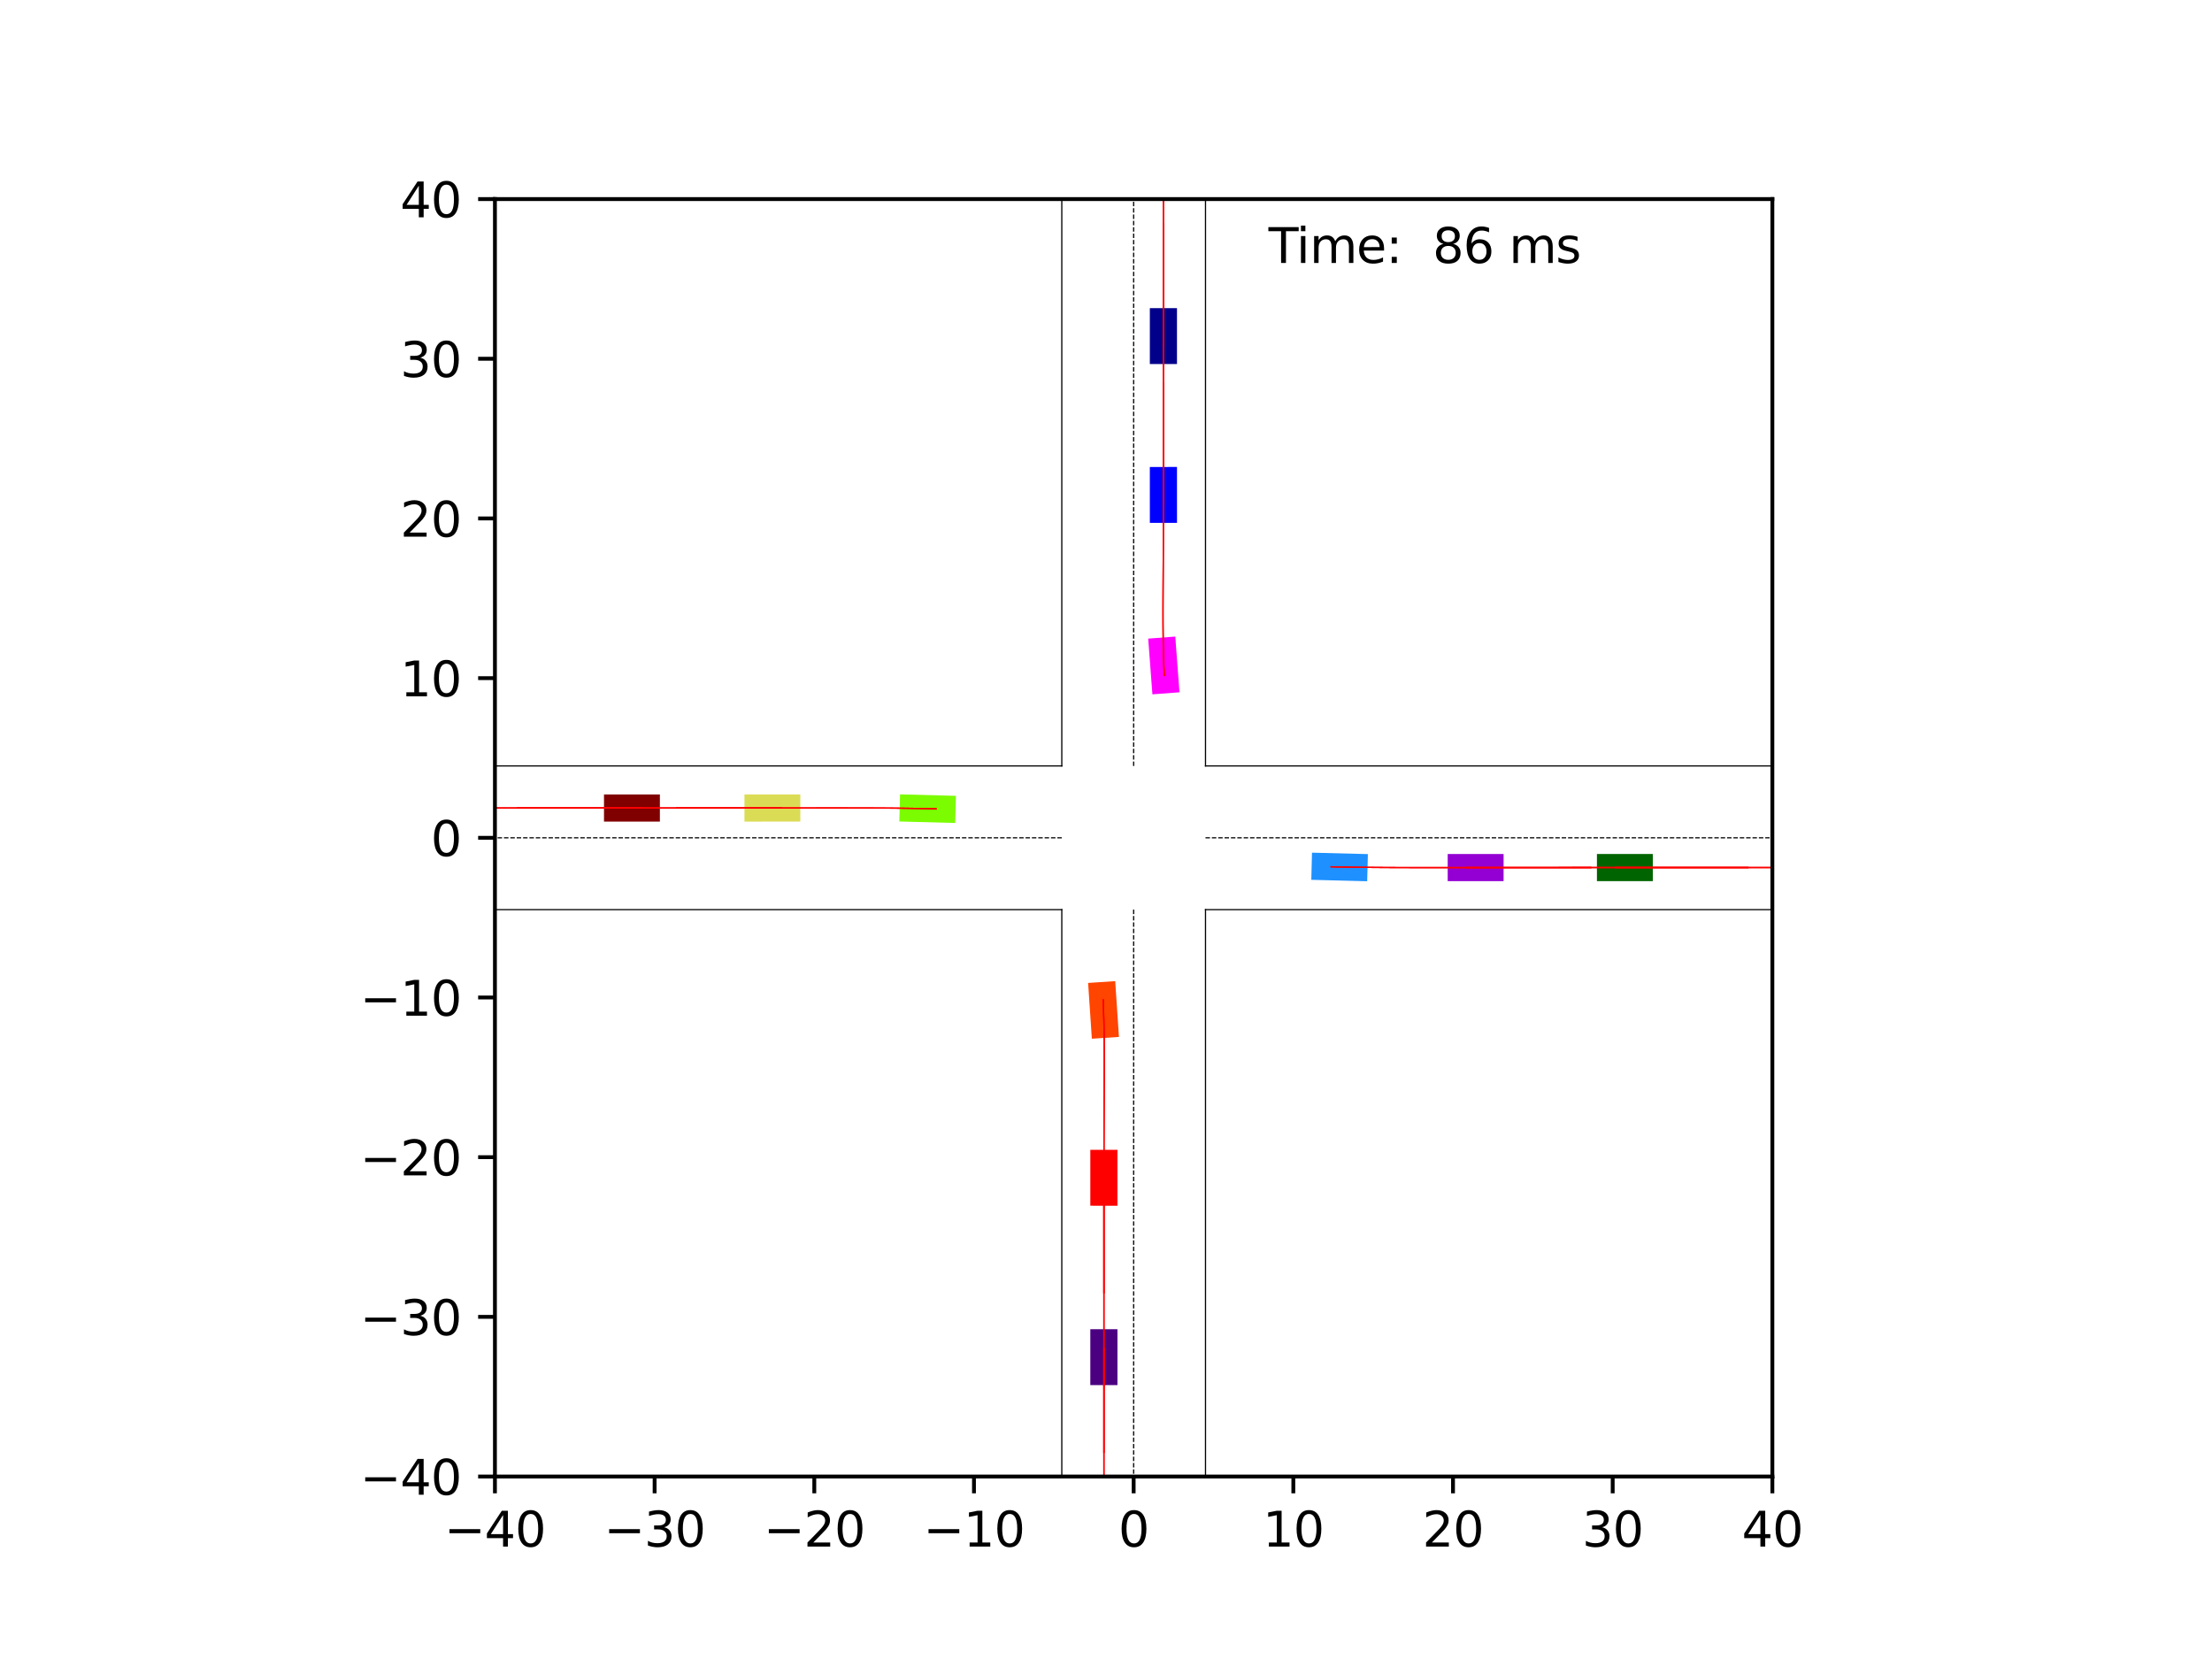 <?xml version="1.0" encoding="utf-8" standalone="no"?>
<!DOCTYPE svg PUBLIC "-//W3C//DTD SVG 1.1//EN"
  "http://www.w3.org/Graphics/SVG/1.1/DTD/svg11.dtd">
<svg xmlns:xlink="http://www.w3.org/1999/xlink" width="460.8pt" height="345.6pt" viewBox="0 0 460.8 345.6" xmlns="http://www.w3.org/2000/svg" version="1.1">
 <defs>
  <style type="text/css">*{stroke-linejoin: round; stroke-linecap: butt}</style>
 </defs>
 <g id="figure_1">
  <g id="patch_1">
   <path d="M 0 345.6 
L 460.8 345.6 
L 460.8 0 
L 0 0 
z
" style="fill: #ffffff"/>
  </g>
  <g id="axes_1">
   <g id="patch_2">
    <path d="M 103.104 307.584 
L 369.216 307.584 
L 369.216 41.472 
L 103.104 41.472 
z
" style="fill: #ffffff"/>
   </g>
   <g id="patch_3">
    <path d="M 245.188 75.834 
L 245.188 64.191 
L 239.533 64.191 
L 239.533 75.834 
z
" clip-path="url(#pc11a274e31)" style="fill: #00008b"/>
   </g>
   <g id="patch_4">
    <path d="M 137.465 165.5 
L 125.823 165.5 
L 125.823 171.155 
L 137.465 171.155 
z
" clip-path="url(#pc11a274e31)" style="fill: #800000"/>
   </g>
   <g id="patch_5">
    <path d="M 332.668 183.556 
L 344.311 183.556 
L 344.311 177.901 
L 332.668 177.901 
z
" clip-path="url(#pc11a274e31)" style="fill: #006400"/>
   </g>
   <g id="patch_6">
    <path d="M 227.132 276.899 
L 227.132 288.542 
L 232.787 288.542 
L 232.787 276.899 
z
" clip-path="url(#pc11a274e31)" style="fill: #4b0082"/>
   </g>
   <g id="patch_7">
    <path d="M 245.191 108.92 
L 245.187 97.277 
L 239.532 97.28 
L 239.536 108.922 
z
" clip-path="url(#pc11a274e31)" style="fill: #0000ff"/>
   </g>
   <g id="patch_8">
    <path d="M 227.133 239.531 
L 227.132 251.173 
L 232.787 251.174 
L 232.788 239.531 
z
" clip-path="url(#pc11a274e31)" style="fill: #ff0000"/>
   </g>
   <g id="patch_9">
    <path d="M 166.724 165.497 
L 155.082 165.499 
L 155.083 171.154 
L 166.725 171.152 
z
" clip-path="url(#pc11a274e31)" style="fill: #dbdc56"/>
   </g>
   <g id="patch_10">
    <path d="M 301.584 183.555 
L 313.226 183.558 
L 313.228 177.903 
L 301.585 177.9 
z
" clip-path="url(#pc11a274e31)" style="fill: #9400d3"/>
   </g>
   <g id="patch_11">
    <path d="M 273.169 183.281 
L 284.808 183.579 
L 284.952 177.925 
L 273.314 177.628 
z
" clip-path="url(#pc11a274e31)" style="fill: #1e90ff"/>
   </g>
   <g id="patch_12">
    <path d="M 226.675 204.765 
L 227.453 216.382 
L 233.095 216.004 
L 232.318 204.388 
z
" clip-path="url(#pc11a274e31)" style="fill: #ff4500"/>
   </g>
   <g id="patch_13">
    <path d="M 199.135 165.79 
L 187.497 165.477 
L 187.345 171.13 
L 198.984 171.442 
z
" clip-path="url(#pc11a274e31)" style="fill: #7cfc00"/>
   </g>
   <g id="patch_14">
    <path d="M 245.708 144.216 
L 244.829 132.607 
L 239.19 133.034 
L 240.069 144.643 
z
" clip-path="url(#pc11a274e31)" style="fill: #ff00ff"/>
   </g>
   <g id="matplotlib.axis_1">
    <g id="xtick_1">
     <g id="line2d_1">
      <defs>
       <path id="m25bd274044" d="M 0 0 
L 0 3.5 
" style="stroke: #000000; stroke-width: 0.8"/>
      </defs>
      <g>
       <use xlink:href="#m25bd274044" x="103.104" y="307.584" style="stroke: #000000; stroke-width: 0.8"/>
      </g>
     </g>
     <g id="text_1">
      <!-- −40 -->
      <g transform="translate(92.552 322.182) scale(0.1 -0.1)">
       <defs>
        <path id="DejaVuSans-2212" d="M 678 2272 
L 4684 2272 
L 4684 1741 
L 678 1741 
L 678 2272 
z
" transform="scale(0.016)"/>
        <path id="DejaVuSans-34" d="M 2419 4116 
L 825 1625 
L 2419 1625 
L 2419 4116 
z
M 2253 4666 
L 3047 4666 
L 3047 1625 
L 3713 1625 
L 3713 1100 
L 3047 1100 
L 3047 0 
L 2419 0 
L 2419 1100 
L 313 1100 
L 313 1709 
L 2253 4666 
z
" transform="scale(0.016)"/>
        <path id="DejaVuSans-30" d="M 2034 4250 
Q 1547 4250 1301 3770 
Q 1056 3291 1056 2328 
Q 1056 1369 1301 889 
Q 1547 409 2034 409 
Q 2525 409 2770 889 
Q 3016 1369 3016 2328 
Q 3016 3291 2770 3770 
Q 2525 4250 2034 4250 
z
M 2034 4750 
Q 2819 4750 3233 4129 
Q 3647 3509 3647 2328 
Q 3647 1150 3233 529 
Q 2819 -91 2034 -91 
Q 1250 -91 836 529 
Q 422 1150 422 2328 
Q 422 3509 836 4129 
Q 1250 4750 2034 4750 
z
" transform="scale(0.016)"/>
       </defs>
       <use xlink:href="#DejaVuSans-2212"/>
       <use xlink:href="#DejaVuSans-34" x="83.789"/>
       <use xlink:href="#DejaVuSans-30" x="147.412"/>
      </g>
     </g>
    </g>
    <g id="xtick_2">
     <g id="line2d_2">
      <g>
       <use xlink:href="#m25bd274044" x="136.368" y="307.584" style="stroke: #000000; stroke-width: 0.8"/>
      </g>
     </g>
     <g id="text_2">
      <!-- −30 -->
      <g transform="translate(125.816 322.182) scale(0.1 -0.1)">
       <defs>
        <path id="DejaVuSans-33" d="M 2597 2516 
Q 3050 2419 3304 2112 
Q 3559 1806 3559 1356 
Q 3559 666 3084 287 
Q 2609 -91 1734 -91 
Q 1441 -91 1130 -33 
Q 819 25 488 141 
L 488 750 
Q 750 597 1062 519 
Q 1375 441 1716 441 
Q 2309 441 2620 675 
Q 2931 909 2931 1356 
Q 2931 1769 2642 2001 
Q 2353 2234 1838 2234 
L 1294 2234 
L 1294 2753 
L 1863 2753 
Q 2328 2753 2575 2939 
Q 2822 3125 2822 3475 
Q 2822 3834 2567 4026 
Q 2313 4219 1838 4219 
Q 1578 4219 1281 4162 
Q 984 4106 628 3988 
L 628 4550 
Q 988 4650 1302 4700 
Q 1616 4750 1894 4750 
Q 2613 4750 3031 4423 
Q 3450 4097 3450 3541 
Q 3450 3153 3228 2886 
Q 3006 2619 2597 2516 
z
" transform="scale(0.016)"/>
       </defs>
       <use xlink:href="#DejaVuSans-2212"/>
       <use xlink:href="#DejaVuSans-33" x="83.789"/>
       <use xlink:href="#DejaVuSans-30" x="147.412"/>
      </g>
     </g>
    </g>
    <g id="xtick_3">
     <g id="line2d_3">
      <g>
       <use xlink:href="#m25bd274044" x="169.632" y="307.584" style="stroke: #000000; stroke-width: 0.8"/>
      </g>
     </g>
     <g id="text_3">
      <!-- −20 -->
      <g transform="translate(159.08 322.182) scale(0.1 -0.1)">
       <defs>
        <path id="DejaVuSans-32" d="M 1228 531 
L 3431 531 
L 3431 0 
L 469 0 
L 469 531 
Q 828 903 1448 1529 
Q 2069 2156 2228 2338 
Q 2531 2678 2651 2914 
Q 2772 3150 2772 3378 
Q 2772 3750 2511 3984 
Q 2250 4219 1831 4219 
Q 1534 4219 1204 4116 
Q 875 4013 500 3803 
L 500 4441 
Q 881 4594 1212 4672 
Q 1544 4750 1819 4750 
Q 2544 4750 2975 4387 
Q 3406 4025 3406 3419 
Q 3406 3131 3298 2873 
Q 3191 2616 2906 2266 
Q 2828 2175 2409 1742 
Q 1991 1309 1228 531 
z
" transform="scale(0.016)"/>
       </defs>
       <use xlink:href="#DejaVuSans-2212"/>
       <use xlink:href="#DejaVuSans-32" x="83.789"/>
       <use xlink:href="#DejaVuSans-30" x="147.412"/>
      </g>
     </g>
    </g>
    <g id="xtick_4">
     <g id="line2d_4">
      <g>
       <use xlink:href="#m25bd274044" x="202.896" y="307.584" style="stroke: #000000; stroke-width: 0.8"/>
      </g>
     </g>
     <g id="text_4">
      <!-- −10 -->
      <g transform="translate(192.344 322.182) scale(0.1 -0.1)">
       <defs>
        <path id="DejaVuSans-31" d="M 794 531 
L 1825 531 
L 1825 4091 
L 703 3866 
L 703 4441 
L 1819 4666 
L 2450 4666 
L 2450 531 
L 3481 531 
L 3481 0 
L 794 0 
L 794 531 
z
" transform="scale(0.016)"/>
       </defs>
       <use xlink:href="#DejaVuSans-2212"/>
       <use xlink:href="#DejaVuSans-31" x="83.789"/>
       <use xlink:href="#DejaVuSans-30" x="147.412"/>
      </g>
     </g>
    </g>
    <g id="xtick_5">
     <g id="line2d_5">
      <g>
       <use xlink:href="#m25bd274044" x="236.16" y="307.584" style="stroke: #000000; stroke-width: 0.8"/>
      </g>
     </g>
     <g id="text_5">
      <!-- 0 -->
      <g transform="translate(232.979 322.182) scale(0.1 -0.1)">
       <use xlink:href="#DejaVuSans-30"/>
      </g>
     </g>
    </g>
    <g id="xtick_6">
     <g id="line2d_6">
      <g>
       <use xlink:href="#m25bd274044" x="269.424" y="307.584" style="stroke: #000000; stroke-width: 0.8"/>
      </g>
     </g>
     <g id="text_6">
      <!-- 10 -->
      <g transform="translate(263.062 322.182) scale(0.1 -0.1)">
       <use xlink:href="#DejaVuSans-31"/>
       <use xlink:href="#DejaVuSans-30" x="63.623"/>
      </g>
     </g>
    </g>
    <g id="xtick_7">
     <g id="line2d_7">
      <g>
       <use xlink:href="#m25bd274044" x="302.688" y="307.584" style="stroke: #000000; stroke-width: 0.8"/>
      </g>
     </g>
     <g id="text_7">
      <!-- 20 -->
      <g transform="translate(296.325 322.182) scale(0.1 -0.1)">
       <use xlink:href="#DejaVuSans-32"/>
       <use xlink:href="#DejaVuSans-30" x="63.623"/>
      </g>
     </g>
    </g>
    <g id="xtick_8">
     <g id="line2d_8">
      <g>
       <use xlink:href="#m25bd274044" x="335.952" y="307.584" style="stroke: #000000; stroke-width: 0.8"/>
      </g>
     </g>
     <g id="text_8">
      <!-- 30 -->
      <g transform="translate(329.589 322.182) scale(0.1 -0.1)">
       <use xlink:href="#DejaVuSans-33"/>
       <use xlink:href="#DejaVuSans-30" x="63.623"/>
      </g>
     </g>
    </g>
    <g id="xtick_9">
     <g id="line2d_9">
      <g>
       <use xlink:href="#m25bd274044" x="369.216" y="307.584" style="stroke: #000000; stroke-width: 0.8"/>
      </g>
     </g>
     <g id="text_9">
      <!-- 40 -->
      <g transform="translate(362.853 322.182) scale(0.1 -0.1)">
       <use xlink:href="#DejaVuSans-34"/>
       <use xlink:href="#DejaVuSans-30" x="63.623"/>
      </g>
     </g>
    </g>
   </g>
   <g id="matplotlib.axis_2">
    <g id="ytick_1">
     <g id="line2d_10">
      <defs>
       <path id="m81ae619fb7" d="M 0 0 
L -3.5 0 
" style="stroke: #000000; stroke-width: 0.8"/>
      </defs>
      <g>
       <use xlink:href="#m81ae619fb7" x="103.104" y="307.584" style="stroke: #000000; stroke-width: 0.8"/>
      </g>
     </g>
     <g id="text_10">
      <!-- −40 -->
      <g transform="translate(74.999 311.383) scale(0.1 -0.1)">
       <use xlink:href="#DejaVuSans-2212"/>
       <use xlink:href="#DejaVuSans-34" x="83.789"/>
       <use xlink:href="#DejaVuSans-30" x="147.412"/>
      </g>
     </g>
    </g>
    <g id="ytick_2">
     <g id="line2d_11">
      <g>
       <use xlink:href="#m81ae619fb7" x="103.104" y="274.32" style="stroke: #000000; stroke-width: 0.8"/>
      </g>
     </g>
     <g id="text_11">
      <!-- −30 -->
      <g transform="translate(74.999 278.119) scale(0.1 -0.1)">
       <use xlink:href="#DejaVuSans-2212"/>
       <use xlink:href="#DejaVuSans-33" x="83.789"/>
       <use xlink:href="#DejaVuSans-30" x="147.412"/>
      </g>
     </g>
    </g>
    <g id="ytick_3">
     <g id="line2d_12">
      <g>
       <use xlink:href="#m81ae619fb7" x="103.104" y="241.056" style="stroke: #000000; stroke-width: 0.8"/>
      </g>
     </g>
     <g id="text_12">
      <!-- −20 -->
      <g transform="translate(74.999 244.855) scale(0.1 -0.1)">
       <use xlink:href="#DejaVuSans-2212"/>
       <use xlink:href="#DejaVuSans-32" x="83.789"/>
       <use xlink:href="#DejaVuSans-30" x="147.412"/>
      </g>
     </g>
    </g>
    <g id="ytick_4">
     <g id="line2d_13">
      <g>
       <use xlink:href="#m81ae619fb7" x="103.104" y="207.792" style="stroke: #000000; stroke-width: 0.8"/>
      </g>
     </g>
     <g id="text_13">
      <!-- −10 -->
      <g transform="translate(74.999 211.591) scale(0.1 -0.1)">
       <use xlink:href="#DejaVuSans-2212"/>
       <use xlink:href="#DejaVuSans-31" x="83.789"/>
       <use xlink:href="#DejaVuSans-30" x="147.412"/>
      </g>
     </g>
    </g>
    <g id="ytick_5">
     <g id="line2d_14">
      <g>
       <use xlink:href="#m81ae619fb7" x="103.104" y="174.528" style="stroke: #000000; stroke-width: 0.8"/>
      </g>
     </g>
     <g id="text_14">
      <!-- 0 -->
      <g transform="translate(89.742 178.327) scale(0.1 -0.1)">
       <use xlink:href="#DejaVuSans-30"/>
      </g>
     </g>
    </g>
    <g id="ytick_6">
     <g id="line2d_15">
      <g>
       <use xlink:href="#m81ae619fb7" x="103.104" y="141.264" style="stroke: #000000; stroke-width: 0.8"/>
      </g>
     </g>
     <g id="text_15">
      <!-- 10 -->
      <g transform="translate(83.379 145.063) scale(0.1 -0.1)">
       <use xlink:href="#DejaVuSans-31"/>
       <use xlink:href="#DejaVuSans-30" x="63.623"/>
      </g>
     </g>
    </g>
    <g id="ytick_7">
     <g id="line2d_16">
      <g>
       <use xlink:href="#m81ae619fb7" x="103.104" y="108" style="stroke: #000000; stroke-width: 0.8"/>
      </g>
     </g>
     <g id="text_16">
      <!-- 20 -->
      <g transform="translate(83.379 111.799) scale(0.1 -0.1)">
       <use xlink:href="#DejaVuSans-32"/>
       <use xlink:href="#DejaVuSans-30" x="63.623"/>
      </g>
     </g>
    </g>
    <g id="ytick_8">
     <g id="line2d_17">
      <g>
       <use xlink:href="#m81ae619fb7" x="103.104" y="74.736" style="stroke: #000000; stroke-width: 0.8"/>
      </g>
     </g>
     <g id="text_17">
      <!-- 30 -->
      <g transform="translate(83.379 78.535) scale(0.1 -0.1)">
       <use xlink:href="#DejaVuSans-33"/>
       <use xlink:href="#DejaVuSans-30" x="63.623"/>
      </g>
     </g>
    </g>
    <g id="ytick_9">
     <g id="line2d_18">
      <g>
       <use xlink:href="#m81ae619fb7" x="103.104" y="41.472" style="stroke: #000000; stroke-width: 0.8"/>
      </g>
     </g>
     <g id="text_18">
      <!-- 40 -->
      <g transform="translate(83.379 45.271) scale(0.1 -0.1)">
       <use xlink:href="#DejaVuSans-34"/>
       <use xlink:href="#DejaVuSans-30" x="63.623"/>
      </g>
     </g>
    </g>
   </g>
   <g id="line2d_19">
    <path d="M 251.129 346.6 
L 251.129 189.497 
" clip-path="url(#pc11a274e31)" style="fill: none; stroke: #000000; stroke-width: 0.25; stroke-linecap: square"/>
   </g>
   <g id="line2d_20">
    <path d="M 251.129 189.497 
L 417.449 189.497 
" clip-path="url(#pc11a274e31)" style="fill: none; stroke: #000000; stroke-width: 0.25; stroke-linecap: square"/>
   </g>
   <g id="line2d_21">
    <path d="M 417.449 159.559 
L 251.129 159.559 
" clip-path="url(#pc11a274e31)" style="fill: none; stroke: #000000; stroke-width: 0.25; stroke-linecap: square"/>
   </g>
   <g id="line2d_22">
    <path d="M 251.129 159.559 
L 251.129 -1 
" clip-path="url(#pc11a274e31)" style="fill: none; stroke: #000000; stroke-width: 0.25; stroke-linecap: square"/>
   </g>
   <g id="line2d_23">
    <path d="M 221.191 -1 
L 221.191 159.559 
" clip-path="url(#pc11a274e31)" style="fill: none; stroke: #000000; stroke-width: 0.25; stroke-linecap: square"/>
   </g>
   <g id="line2d_24">
    <path d="M 221.191 159.559 
L 54.871 159.559 
" clip-path="url(#pc11a274e31)" style="fill: none; stroke: #000000; stroke-width: 0.25; stroke-linecap: square"/>
   </g>
   <g id="line2d_25">
    <path d="M 54.871 189.497 
L 221.191 189.497 
" clip-path="url(#pc11a274e31)" style="fill: none; stroke: #000000; stroke-width: 0.25; stroke-linecap: square"/>
   </g>
   <g id="line2d_26">
    <path d="M 221.191 189.497 
L 221.191 346.6 
" clip-path="url(#pc11a274e31)" style="fill: none; stroke: #000000; stroke-width: 0.25; stroke-linecap: square"/>
   </g>
   <g id="line2d_27">
    <path d="M 251.129 174.528 
L 417.449 174.528 
" clip-path="url(#pc11a274e31)" style="fill: none; stroke-dasharray: 0.925,0.4; stroke-dashoffset: 0; stroke: #000000; stroke-width: 0.25"/>
   </g>
   <g id="line2d_28">
    <path d="M 236.16 159.559 
L 236.16 -1 
" clip-path="url(#pc11a274e31)" style="fill: none; stroke-dasharray: 0.925,0.4; stroke-dashoffset: 0; stroke: #000000; stroke-width: 0.25"/>
   </g>
   <g id="line2d_29">
    <path d="M 221.191 174.528 
L 54.871 174.528 
" clip-path="url(#pc11a274e31)" style="fill: none; stroke-dasharray: 0.925,0.4; stroke-dashoffset: 0; stroke: #000000; stroke-width: 0.25"/>
   </g>
   <g id="line2d_30">
    <path d="M 236.16 189.497 
L 236.16 346.6 
" clip-path="url(#pc11a274e31)" style="fill: none; stroke-dasharray: 0.925,0.4; stroke-dashoffset: 0; stroke: #000000; stroke-width: 0.25"/>
   </g>
   <g id="line2d_31">
    <path d="M 242.36 71.965 
L 242.36 70.012 
L 242.36 68.06 
L 242.36 66.106 
L 242.36 64.153 
L 242.36 62.199 
L 242.36 60.245 
L 242.36 58.29 
L 242.36 56.336 
L 242.36 54.38 
L 242.36 52.425 
L 242.36 50.47 
L 242.36 48.514 
L 242.36 46.558 
L 242.36 44.602 
L 242.36 42.645 
L 242.36 40.689 
L 242.36 38.732 
L 242.36 36.776 
L 242.36 34.819 
L 242.36 32.862 
L 242.36 30.904 
L 242.36 28.947 
L 242.36 26.99 
L 242.36 25.033 
L 242.36 23.075 
L 242.36 21.118 
L 242.36 19.16 
L 242.36 17.203 
L 242.36 15.245 
L 242.36 13.287 
" clip-path="url(#pc11a274e31)" style="fill: none; stroke: #ff0000; stroke-opacity: 0.2; stroke-width: 0.25; stroke-linecap: square"/>
   </g>
   <g id="line2d_32">
    <path d="M 242.36 71.965 
L 242.36 70.012 
L 242.36 68.06 
L 242.36 66.106 
L 242.36 64.153 
L 242.36 62.199 
L 242.36 60.245 
L 242.36 58.29 
L 242.36 56.336 
L 242.36 54.381 
L 242.36 52.425 
L 242.36 50.47 
L 242.36 48.514 
L 242.36 46.558 
L 242.36 44.602 
L 242.36 42.646 
L 242.36 40.689 
L 242.36 38.733 
L 242.36 36.776 
L 242.36 34.819 
L 242.36 32.862 
L 242.36 30.905 
L 242.36 28.948 
L 242.36 26.991 
L 242.36 25.034 
L 242.36 23.076 
L 242.36 21.119 
L 242.36 19.162 
L 242.36 17.204 
L 242.36 15.247 
L 242.36 13.289 
" clip-path="url(#pc11a274e31)" style="fill: none; stroke: #ff0000; stroke-opacity: 0.4; stroke-width: 0.25; stroke-linecap: square"/>
   </g>
   <g id="line2d_33">
    <path d="M 242.36 71.965 
L 242.36 70.012 
L 242.36 68.06 
L 242.36 66.106 
L 242.36 64.153 
L 242.36 62.199 
L 242.36 60.245 
L 242.36 58.29 
L 242.36 56.336 
L 242.36 54.381 
L 242.36 52.425 
L 242.36 50.47 
L 242.36 48.514 
L 242.36 46.558 
L 242.36 44.602 
L 242.36 42.646 
L 242.36 40.689 
L 242.36 38.733 
L 242.36 36.776 
L 242.36 34.819 
L 242.36 32.862 
L 242.36 30.905 
L 242.36 28.948 
L 242.36 26.99 
L 242.36 25.033 
L 242.36 23.076 
L 242.36 21.118 
L 242.36 19.161 
L 242.36 17.203 
L 242.36 15.246 
L 242.36 13.288 
" clip-path="url(#pc11a274e31)" style="fill: none; stroke: #ff0000; stroke-opacity: 0.6; stroke-width: 0.25; stroke-linecap: square"/>
   </g>
   <g id="line2d_34">
    <path d="M 242.36 71.965 
L 242.36 70.012 
L 242.36 68.06 
L 242.36 66.106 
L 242.36 64.153 
L 242.36 62.199 
L 242.36 60.245 
L 242.36 58.29 
L 242.36 56.336 
L 242.36 54.381 
L 242.36 52.425 
L 242.36 50.47 
L 242.36 48.514 
L 242.36 46.558 
L 242.36 44.602 
L 242.36 42.646 
L 242.36 40.689 
L 242.36 38.733 
L 242.36 36.776 
L 242.36 34.819 
L 242.36 32.862 
L 242.36 30.905 
L 242.36 28.948 
L 242.36 26.991 
L 242.36 25.033 
L 242.36 23.076 
L 242.36 21.119 
L 242.36 19.161 
L 242.36 17.204 
L 242.36 15.246 
L 242.36 13.289 
" clip-path="url(#pc11a274e31)" style="fill: none; stroke: #ff0000; stroke-opacity: 0.8; stroke-width: 0.25; stroke-linecap: square"/>
   </g>
   <g id="line2d_35">
    <path d="M 242.36 71.965 
L 242.36 70.012 
L 242.36 68.06 
L 242.36 66.106 
L 242.36 64.153 
L 242.36 62.199 
L 242.36 60.245 
L 242.36 58.29 
L 242.36 56.336 
L 242.36 54.381 
L 242.36 52.425 
L 242.36 50.47 
L 242.36 48.514 
L 242.36 46.558 
L 242.36 44.602 
L 242.36 42.646 
L 242.36 40.689 
L 242.36 38.733 
L 242.36 36.776 
L 242.36 34.819 
L 242.36 32.862 
L 242.36 30.905 
L 242.36 28.948 
L 242.36 26.99 
L 242.36 25.033 
L 242.36 23.076 
L 242.36 21.118 
L 242.36 19.161 
L 242.36 17.203 
L 242.36 15.246 
L 242.36 13.288 
" clip-path="url(#pc11a274e31)" style="fill: none; stroke: #ff0000; stroke-width: 0.25; stroke-linecap: square"/>
   </g>
   <g id="line2d_36">
    <path d="M 133.6 168.328 
L 131.644 168.328 
L 129.688 168.328 
L 127.732 168.328 
L 125.775 168.328 
L 123.819 168.328 
L 121.863 168.328 
L 119.907 168.328 
L 117.951 168.328 
L 115.994 168.328 
L 114.038 168.328 
L 112.082 168.328 
L 110.125 168.328 
L 108.169 168.328 
L 106.213 168.328 
L 104.256 168.328 
L 102.3 168.328 
L 100.343 168.328 
L 98.387 168.328 
L 96.43 168.328 
L 94.473 168.328 
L 92.517 168.328 
L 90.56 168.328 
L 88.603 168.328 
L 86.647 168.328 
L 84.69 168.328 
L 82.733 168.328 
L 80.777 168.328 
L 78.82 168.328 
L 76.863 168.328 
L 74.906 168.328 
" clip-path="url(#pc11a274e31)" style="fill: none; stroke: #ff0000; stroke-opacity: 0.2; stroke-width: 0.25; stroke-linecap: square"/>
   </g>
   <g id="line2d_37">
    <path d="M 133.6 168.328 
L 131.644 168.328 
L 129.688 168.328 
L 127.732 168.328 
L 125.775 168.328 
L 123.819 168.328 
L 121.863 168.328 
L 119.907 168.328 
L 117.951 168.328 
L 115.994 168.328 
L 114.038 168.328 
L 112.082 168.328 
L 110.126 168.328 
L 108.169 168.328 
L 106.213 168.328 
L 104.256 168.328 
L 102.3 168.328 
L 100.344 168.328 
L 98.387 168.328 
L 96.431 168.328 
L 94.474 168.328 
L 92.517 168.328 
L 90.561 168.328 
L 88.604 168.328 
L 86.647 168.328 
L 84.691 168.328 
L 82.734 168.328 
L 80.777 168.328 
L 78.821 168.328 
L 76.864 168.328 
L 74.907 168.328 
" clip-path="url(#pc11a274e31)" style="fill: none; stroke: #ff0000; stroke-opacity: 0.4; stroke-width: 0.25; stroke-linecap: square"/>
   </g>
   <g id="line2d_38">
    <path d="M 133.6 168.328 
L 131.644 168.328 
L 129.688 168.328 
L 127.732 168.328 
L 125.775 168.328 
L 123.819 168.328 
L 121.863 168.328 
L 119.907 168.328 
L 117.951 168.328 
L 115.994 168.328 
L 114.038 168.328 
L 112.082 168.328 
L 110.126 168.328 
L 108.169 168.328 
L 106.213 168.328 
L 104.256 168.328 
L 102.3 168.328 
L 100.343 168.328 
L 98.387 168.328 
L 96.43 168.328 
L 94.474 168.328 
L 92.517 168.328 
L 90.56 168.328 
L 88.604 168.328 
L 86.647 168.328 
L 84.69 168.328 
L 82.734 168.328 
L 80.777 168.328 
L 78.82 168.328 
L 76.863 168.328 
L 74.907 168.328 
" clip-path="url(#pc11a274e31)" style="fill: none; stroke: #ff0000; stroke-opacity: 0.6; stroke-width: 0.25; stroke-linecap: square"/>
   </g>
   <g id="line2d_39">
    <path d="M 133.6 168.328 
L 131.644 168.328 
L 129.688 168.328 
L 127.732 168.328 
L 125.775 168.328 
L 123.819 168.328 
L 121.863 168.328 
L 119.907 168.328 
L 117.951 168.328 
L 115.994 168.328 
L 114.038 168.328 
L 112.082 168.328 
L 110.126 168.328 
L 108.169 168.328 
L 106.213 168.328 
L 104.256 168.328 
L 102.3 168.328 
L 100.343 168.328 
L 98.387 168.328 
L 96.43 168.328 
L 94.474 168.328 
L 92.517 168.328 
L 90.561 168.328 
L 88.604 168.328 
L 86.647 168.328 
L 84.691 168.328 
L 82.734 168.328 
L 80.777 168.328 
L 78.82 168.328 
L 76.864 168.328 
L 74.907 168.328 
" clip-path="url(#pc11a274e31)" style="fill: none; stroke: #ff0000; stroke-opacity: 0.8; stroke-width: 0.25; stroke-linecap: square"/>
   </g>
   <g id="line2d_40">
    <path d="M 133.6 168.328 
L 131.644 168.328 
L 129.688 168.328 
L 127.732 168.328 
L 125.775 168.328 
L 123.819 168.328 
L 121.863 168.328 
L 119.907 168.328 
L 117.951 168.328 
L 115.994 168.328 
L 114.038 168.328 
L 112.082 168.328 
L 110.126 168.328 
L 108.169 168.328 
L 106.213 168.328 
L 104.256 168.328 
L 102.3 168.328 
L 100.343 168.328 
L 98.387 168.328 
L 96.43 168.328 
L 94.474 168.328 
L 92.517 168.328 
L 90.56 168.328 
L 88.604 168.328 
L 86.647 168.328 
L 84.69 168.328 
L 82.734 168.328 
L 80.777 168.328 
L 78.82 168.328 
L 76.864 168.328 
L 74.907 168.328 
" clip-path="url(#pc11a274e31)" style="fill: none; stroke: #ff0000; stroke-width: 0.25; stroke-linecap: square"/>
   </g>
   <g id="line2d_41">
    <path d="M 336.512 180.728 
L 338.49 180.728 
L 340.468 180.728 
L 342.447 180.728 
L 344.426 180.728 
L 346.406 180.728 
L 348.385 180.728 
L 350.366 180.728 
L 352.346 180.728 
L 354.327 180.728 
L 356.309 180.728 
L 358.29 180.728 
L 360.272 180.728 
L 362.254 180.728 
L 364.236 180.728 
L 366.219 180.728 
L 368.202 180.728 
L 370.185 180.728 
L 372.168 180.728 
L 374.151 180.728 
L 376.134 180.728 
L 378.118 180.728 
L 380.101 180.728 
L 382.085 180.728 
L 384.069 180.728 
L 386.052 180.728 
L 388.036 180.728 
L 390.02 180.728 
L 392.004 180.728 
L 393.988 180.728 
L 395.972 180.728 
" clip-path="url(#pc11a274e31)" style="fill: none; stroke: #ff0000; stroke-opacity: 0.2; stroke-width: 0.25; stroke-linecap: square"/>
   </g>
   <g id="line2d_42">
    <path d="M 336.512 180.728 
L 338.49 180.728 
L 340.468 180.728 
L 342.447 180.728 
L 344.426 180.728 
L 346.405 180.728 
L 348.385 180.728 
L 350.366 180.728 
L 352.346 180.728 
L 354.327 180.728 
L 356.308 180.728 
L 358.29 180.728 
L 360.272 180.728 
L 362.254 180.728 
L 364.236 180.728 
L 366.218 180.728 
L 368.201 180.728 
L 370.184 180.728 
L 372.167 180.728 
L 374.15 180.728 
L 376.133 180.728 
L 378.117 180.728 
L 380.1 180.728 
L 382.084 180.728 
L 384.067 180.728 
L 386.051 180.728 
L 388.035 180.728 
L 390.018 180.728 
L 392.002 180.728 
L 393.986 180.728 
L 395.97 180.728 
" clip-path="url(#pc11a274e31)" style="fill: none; stroke: #ff0000; stroke-opacity: 0.4; stroke-width: 0.25; stroke-linecap: square"/>
   </g>
   <g id="line2d_43">
    <path d="M 336.512 180.728 
L 338.49 180.728 
L 340.468 180.728 
L 342.447 180.728 
L 344.426 180.728 
L 346.406 180.728 
L 348.385 180.728 
L 350.366 180.728 
L 352.346 180.728 
L 354.327 180.728 
L 356.309 180.728 
L 358.29 180.728 
L 360.272 180.728 
L 362.254 180.728 
L 364.236 180.728 
L 366.219 180.728 
L 368.201 180.728 
L 370.184 180.728 
L 372.167 180.728 
L 374.15 180.728 
L 376.134 180.728 
L 378.117 180.728 
L 380.101 180.728 
L 382.084 180.728 
L 384.068 180.728 
L 386.052 180.728 
L 388.036 180.728 
L 390.019 180.728 
L 392.003 180.728 
L 393.987 180.728 
L 395.971 180.728 
" clip-path="url(#pc11a274e31)" style="fill: none; stroke: #ff0000; stroke-opacity: 0.6; stroke-width: 0.25; stroke-linecap: square"/>
   </g>
   <g id="line2d_44">
    <path d="M 336.512 180.728 
L 338.49 180.728 
L 340.468 180.728 
L 342.447 180.728 
L 344.426 180.728 
L 346.405 180.728 
L 348.385 180.728 
L 350.366 180.728 
L 352.346 180.728 
L 354.327 180.728 
L 356.309 180.728 
L 358.29 180.728 
L 360.272 180.728 
L 362.254 180.728 
L 364.236 180.728 
L 366.219 180.728 
L 368.201 180.728 
L 370.184 180.728 
L 372.167 180.728 
L 374.15 180.728 
L 376.134 180.728 
L 378.117 180.728 
L 380.1 180.728 
L 382.084 180.728 
L 384.068 180.728 
L 386.051 180.728 
L 388.035 180.728 
L 390.019 180.728 
L 392.003 180.728 
L 393.987 180.728 
L 395.97 180.728 
" clip-path="url(#pc11a274e31)" style="fill: none; stroke: #ff0000; stroke-opacity: 0.8; stroke-width: 0.25; stroke-linecap: square"/>
   </g>
   <g id="line2d_45">
    <path d="M 336.512 180.728 
L 338.49 180.728 
L 340.468 180.728 
L 342.447 180.728 
L 344.426 180.728 
L 346.406 180.728 
L 348.385 180.728 
L 350.366 180.728 
L 352.346 180.728 
L 354.327 180.728 
L 356.309 180.728 
L 358.29 180.728 
L 360.272 180.728 
L 362.254 180.728 
L 364.236 180.728 
L 366.219 180.728 
L 368.201 180.728 
L 370.184 180.728 
L 372.167 180.728 
L 374.15 180.728 
L 376.134 180.728 
L 378.117 180.728 
L 380.101 180.728 
L 382.084 180.728 
L 384.068 180.728 
L 386.052 180.728 
L 388.035 180.728 
L 390.019 180.728 
L 392.003 180.728 
L 393.987 180.728 
L 395.971 180.728 
" clip-path="url(#pc11a274e31)" style="fill: none; stroke: #ff0000; stroke-width: 0.25; stroke-linecap: square"/>
   </g>
   <g id="line2d_46">
    <path d="M 229.96 280.888 
L 229.96 282.721 
L 229.96 284.554 
L 229.96 286.387 
L 229.96 288.22 
L 229.96 290.053 
L 229.96 291.886 
L 229.96 293.719 
L 229.96 295.553 
L 229.96 297.386 
L 229.96 299.219 
L 229.96 301.052 
L 229.96 302.885 
L 229.96 304.718 
L 229.96 306.551 
L 229.96 308.384 
L 229.96 310.216 
L 229.96 312.049 
L 229.96 313.882 
L 229.96 315.714 
L 229.96 317.547 
L 229.96 319.379 
L 229.96 321.212 
L 229.96 323.044 
L 229.96 324.877 
L 229.96 326.709 
L 229.96 328.541 
L 229.96 330.373 
L 229.96 332.206 
L 229.96 334.038 
L 229.96 335.87 
" clip-path="url(#pc11a274e31)" style="fill: none; stroke: #ff0000; stroke-opacity: 0.2; stroke-width: 0.25; stroke-linecap: square"/>
   </g>
   <g id="line2d_47">
    <path d="M 229.96 280.888 
L 229.96 282.721 
L 229.96 284.554 
L 229.96 286.387 
L 229.96 288.22 
L 229.96 290.053 
L 229.96 291.886 
L 229.96 293.719 
L 229.96 295.553 
L 229.96 297.386 
L 229.96 299.219 
L 229.96 301.052 
L 229.96 302.885 
L 229.96 304.718 
L 229.96 306.551 
L 229.96 308.384 
L 229.96 310.217 
L 229.96 312.05 
L 229.96 313.882 
L 229.96 315.715 
L 229.96 317.548 
L 229.96 319.38 
L 229.96 321.213 
L 229.96 323.045 
L 229.96 324.878 
L 229.96 326.71 
L 229.96 328.543 
L 229.96 330.375 
L 229.96 332.208 
L 229.96 334.04 
L 229.96 335.872 
" clip-path="url(#pc11a274e31)" style="fill: none; stroke: #ff0000; stroke-opacity: 0.4; stroke-width: 0.25; stroke-linecap: square"/>
   </g>
   <g id="line2d_48">
    <path d="M 229.96 280.888 
L 229.96 282.721 
L 229.96 284.554 
L 229.96 286.387 
L 229.96 288.22 
L 229.96 290.053 
L 229.96 291.886 
L 229.96 293.719 
L 229.96 295.553 
L 229.96 297.386 
L 229.96 299.219 
L 229.96 301.052 
L 229.96 302.885 
L 229.96 304.718 
L 229.96 306.551 
L 229.96 308.384 
L 229.96 310.217 
L 229.96 312.049 
L 229.96 313.882 
L 229.96 315.715 
L 229.96 317.547 
L 229.96 319.38 
L 229.96 321.212 
L 229.96 323.045 
L 229.96 324.877 
L 229.96 326.71 
L 229.96 328.542 
L 229.96 330.374 
L 229.96 332.207 
L 229.96 334.039 
L 229.96 335.871 
" clip-path="url(#pc11a274e31)" style="fill: none; stroke: #ff0000; stroke-opacity: 0.6; stroke-width: 0.25; stroke-linecap: square"/>
   </g>
   <g id="line2d_49">
    <path d="M 229.96 280.888 
L 229.96 282.721 
L 229.96 284.554 
L 229.96 286.387 
L 229.96 288.22 
L 229.96 290.053 
L 229.96 291.886 
L 229.96 293.719 
L 229.96 295.553 
L 229.96 297.386 
L 229.96 299.219 
L 229.96 301.052 
L 229.96 302.885 
L 229.96 304.718 
L 229.96 306.551 
L 229.96 308.384 
L 229.96 310.217 
L 229.96 312.05 
L 229.96 313.882 
L 229.96 315.715 
L 229.96 317.548 
L 229.96 319.38 
L 229.96 321.213 
L 229.96 323.045 
L 229.96 324.878 
L 229.96 326.71 
L 229.96 328.542 
L 229.96 330.375 
L 229.96 332.207 
L 229.96 334.039 
L 229.96 335.872 
" clip-path="url(#pc11a274e31)" style="fill: none; stroke: #ff0000; stroke-opacity: 0.8; stroke-width: 0.25; stroke-linecap: square"/>
   </g>
   <g id="line2d_50">
    <path d="M 229.96 280.888 
L 229.96 282.721 
L 229.96 284.554 
L 229.96 286.387 
L 229.96 288.22 
L 229.96 290.053 
L 229.96 291.886 
L 229.96 293.719 
L 229.96 295.553 
L 229.96 297.386 
L 229.96 299.219 
L 229.96 301.052 
L 229.96 302.885 
L 229.96 304.718 
L 229.96 306.551 
L 229.96 308.384 
L 229.96 310.217 
L 229.96 312.049 
L 229.96 313.882 
L 229.96 315.715 
L 229.96 317.547 
L 229.96 319.38 
L 229.96 321.212 
L 229.96 323.045 
L 229.96 324.877 
L 229.96 326.71 
L 229.96 328.542 
L 229.96 330.374 
L 229.96 332.207 
L 229.96 334.039 
L 229.96 335.871 
" clip-path="url(#pc11a274e31)" style="fill: none; stroke: #ff0000; stroke-width: 0.25; stroke-linecap: square"/>
   </g>
   <g id="line2d_51">
    <path d="M 242.362 105.049 
L 242.361 103.1 
L 242.361 101.151 
L 242.361 99.202 
L 242.36 97.254 
L 242.36 95.305 
L 242.36 93.357 
L 242.36 91.409 
L 242.36 89.462 
L 242.36 87.514 
L 242.36 85.566 
L 242.36 83.618 
L 242.36 81.67 
L 242.36 79.722 
L 242.36 77.773 
L 242.36 75.825 
L 242.36 73.876 
L 242.36 71.928 
L 242.36 69.979 
L 242.36 68.03 
L 242.36 66.081 
L 242.36 64.132 
L 242.36 62.182 
L 242.36 60.233 
L 242.36 58.283 
L 242.36 56.334 
L 242.36 54.384 
L 242.36 52.435 
L 242.36 50.485 
L 242.36 48.535 
L 242.36 46.585 
" clip-path="url(#pc11a274e31)" style="fill: none; stroke: #ff0000; stroke-opacity: 0.2; stroke-width: 0.25; stroke-linecap: square"/>
   </g>
   <g id="line2d_52">
    <path d="M 242.362 105.049 
L 242.361 103.1 
L 242.361 101.151 
L 242.361 99.202 
L 242.36 97.254 
L 242.36 95.306 
L 242.36 93.358 
L 242.36 91.41 
L 242.36 89.462 
L 242.36 87.514 
L 242.36 85.566 
L 242.36 83.618 
L 242.36 81.671 
L 242.36 79.723 
L 242.36 77.774 
L 242.36 75.826 
L 242.36 73.878 
L 242.36 71.93 
L 242.36 69.981 
L 242.36 68.032 
L 242.36 66.083 
L 242.36 64.135 
L 242.36 62.186 
L 242.36 60.236 
L 242.36 58.287 
L 242.36 56.338 
L 242.36 54.389 
L 242.36 52.439 
L 242.36 50.49 
L 242.36 48.54 
L 242.36 46.591 
" clip-path="url(#pc11a274e31)" style="fill: none; stroke: #ff0000; stroke-opacity: 0.4; stroke-width: 0.25; stroke-linecap: square"/>
   </g>
   <g id="line2d_53">
    <path d="M 242.362 105.049 
L 242.361 103.1 
L 242.361 101.151 
L 242.361 99.202 
L 242.36 97.254 
L 242.36 95.305 
L 242.36 93.357 
L 242.36 91.41 
L 242.36 89.462 
L 242.36 87.514 
L 242.36 85.566 
L 242.36 83.618 
L 242.36 81.67 
L 242.36 79.722 
L 242.36 77.774 
L 242.36 75.825 
L 242.36 73.877 
L 242.36 71.928 
L 242.36 69.98 
L 242.36 68.031 
L 242.36 66.082 
L 242.36 64.133 
L 242.36 62.184 
L 242.36 60.234 
L 242.36 58.285 
L 242.36 56.336 
L 242.36 54.386 
L 242.36 52.437 
L 242.36 50.487 
L 242.36 48.537 
L 242.36 46.588 
" clip-path="url(#pc11a274e31)" style="fill: none; stroke: #ff0000; stroke-opacity: 0.6; stroke-width: 0.25; stroke-linecap: square"/>
   </g>
   <g id="line2d_54">
    <path d="M 242.362 105.049 
L 242.361 103.1 
L 242.361 101.151 
L 242.361 99.202 
L 242.36 97.254 
L 242.36 95.305 
L 242.36 93.357 
L 242.36 91.41 
L 242.36 89.462 
L 242.36 87.514 
L 242.36 85.566 
L 242.36 83.618 
L 242.36 81.67 
L 242.36 79.722 
L 242.36 77.774 
L 242.36 75.826 
L 242.36 73.878 
L 242.36 71.929 
L 242.36 69.98 
L 242.36 68.032 
L 242.36 66.083 
L 242.36 64.134 
L 242.36 62.185 
L 242.36 60.236 
L 242.36 58.286 
L 242.36 56.337 
L 242.36 54.388 
L 242.36 52.438 
L 242.36 50.489 
L 242.36 48.539 
L 242.36 46.59 
" clip-path="url(#pc11a274e31)" style="fill: none; stroke: #ff0000; stroke-opacity: 0.8; stroke-width: 0.25; stroke-linecap: square"/>
   </g>
   <g id="line2d_55">
    <path d="M 242.362 105.049 
L 242.361 103.1 
L 242.361 101.151 
L 242.361 99.202 
L 242.36 97.254 
L 242.36 95.305 
L 242.36 93.357 
L 242.36 91.41 
L 242.36 89.462 
L 242.36 87.514 
L 242.36 85.566 
L 242.36 83.618 
L 242.36 81.67 
L 242.36 79.722 
L 242.36 77.774 
L 242.36 75.826 
L 242.36 73.877 
L 242.36 71.929 
L 242.36 69.98 
L 242.36 68.031 
L 242.36 66.082 
L 242.36 64.133 
L 242.36 62.184 
L 242.36 60.235 
L 242.36 58.286 
L 242.36 56.336 
L 242.36 54.387 
L 242.36 52.437 
L 242.36 50.488 
L 242.36 48.538 
L 242.36 46.589 
" clip-path="url(#pc11a274e31)" style="fill: none; stroke: #ff0000; stroke-width: 0.25; stroke-linecap: square"/>
   </g>
   <g id="line2d_56">
    <path d="M 229.96 243.384 
L 229.96 245.352 
L 229.96 247.321 
L 229.96 249.289 
L 229.96 251.258 
L 229.96 253.227 
L 229.96 255.197 
L 229.96 257.166 
L 229.96 259.136 
L 229.96 261.107 
L 229.96 263.077 
L 229.96 265.048 
L 229.96 267.02 
L 229.96 268.992 
L 229.96 270.964 
L 229.96 272.936 
L 229.96 274.909 
L 229.96 276.882 
L 229.96 278.856 
L 229.96 280.83 
L 229.96 282.804 
L 229.96 284.779 
L 229.96 286.753 
L 229.96 288.728 
L 229.96 290.703 
L 229.96 292.678 
L 229.96 294.654 
L 229.96 296.629 
L 229.96 298.605 
L 229.96 300.58 
L 229.96 302.556 
" clip-path="url(#pc11a274e31)" style="fill: none; stroke: #ff0000; stroke-opacity: 0.2; stroke-width: 0.25; stroke-linecap: square"/>
   </g>
   <g id="line2d_57">
    <path d="M 229.96 243.384 
L 229.96 245.352 
L 229.96 247.321 
L 229.96 249.289 
L 229.96 251.258 
L 229.96 253.227 
L 229.96 255.196 
L 229.96 257.166 
L 229.96 259.136 
L 229.96 261.106 
L 229.96 263.076 
L 229.96 265.047 
L 229.96 267.019 
L 229.96 268.99 
L 229.96 270.962 
L 229.96 272.934 
L 229.96 274.907 
L 229.96 276.88 
L 229.96 278.853 
L 229.96 280.827 
L 229.96 282.801 
L 229.96 284.775 
L 229.96 286.749 
L 229.96 288.723 
L 229.96 290.698 
L 229.96 292.673 
L 229.96 294.648 
L 229.96 296.622 
L 229.96 298.597 
L 229.96 300.573 
L 229.96 302.548 
" clip-path="url(#pc11a274e31)" style="fill: none; stroke: #ff0000; stroke-opacity: 0.4; stroke-width: 0.25; stroke-linecap: square"/>
   </g>
   <g id="line2d_58">
    <path d="M 229.96 243.384 
L 229.96 245.352 
L 229.96 247.321 
L 229.96 249.289 
L 229.96 251.258 
L 229.96 253.227 
L 229.96 255.197 
L 229.96 257.166 
L 229.96 259.136 
L 229.96 261.106 
L 229.96 263.077 
L 229.96 265.048 
L 229.96 267.019 
L 229.96 268.991 
L 229.96 270.963 
L 229.96 272.936 
L 229.96 274.908 
L 229.96 276.881 
L 229.96 278.855 
L 229.96 280.829 
L 229.96 282.803 
L 229.96 284.777 
L 229.96 286.751 
L 229.96 288.726 
L 229.96 290.701 
L 229.96 292.676 
L 229.96 294.651 
L 229.96 296.626 
L 229.96 298.601 
L 229.96 300.577 
L 229.96 302.552 
" clip-path="url(#pc11a274e31)" style="fill: none; stroke: #ff0000; stroke-opacity: 0.6; stroke-width: 0.25; stroke-linecap: square"/>
   </g>
   <g id="line2d_59">
    <path d="M 229.96 243.384 
L 229.96 245.352 
L 229.96 247.321 
L 229.96 249.289 
L 229.96 251.258 
L 229.96 253.227 
L 229.96 255.196 
L 229.96 257.166 
L 229.96 259.136 
L 229.96 261.106 
L 229.96 263.077 
L 229.96 265.048 
L 229.96 267.019 
L 229.96 268.991 
L 229.96 270.963 
L 229.96 272.935 
L 229.96 274.908 
L 229.96 276.881 
L 229.96 278.854 
L 229.96 280.828 
L 229.96 282.801 
L 229.96 284.776 
L 229.96 286.75 
L 229.96 288.725 
L 229.96 290.699 
L 229.96 292.674 
L 229.96 294.649 
L 229.96 296.624 
L 229.96 298.599 
L 229.96 300.574 
L 229.96 302.55 
" clip-path="url(#pc11a274e31)" style="fill: none; stroke: #ff0000; stroke-opacity: 0.8; stroke-width: 0.25; stroke-linecap: square"/>
   </g>
   <g id="line2d_60">
    <path d="M 229.96 243.384 
L 229.96 245.352 
L 229.96 247.321 
L 229.96 249.289 
L 229.96 251.258 
L 229.96 253.227 
L 229.96 255.197 
L 229.96 257.166 
L 229.96 259.136 
L 229.96 261.106 
L 229.96 263.077 
L 229.96 265.048 
L 229.96 267.019 
L 229.96 268.991 
L 229.96 270.963 
L 229.96 272.935 
L 229.96 274.908 
L 229.96 276.881 
L 229.96 278.855 
L 229.96 280.828 
L 229.96 282.802 
L 229.96 284.776 
L 229.96 286.751 
L 229.96 288.725 
L 229.96 290.7 
L 229.96 292.675 
L 229.96 294.65 
L 229.96 296.625 
L 229.96 298.6 
L 229.96 300.576 
L 229.96 302.551 
" clip-path="url(#pc11a274e31)" style="fill: none; stroke: #ff0000; stroke-width: 0.25; stroke-linecap: square"/>
   </g>
   <g id="line2d_61">
    <path d="M 162.727 168.325 
L 160.903 168.325 
L 159.078 168.326 
L 157.252 168.326 
L 155.425 168.326 
L 153.598 168.327 
L 151.769 168.327 
L 149.94 168.327 
L 148.11 168.327 
L 146.28 168.328 
L 144.449 168.328 
L 142.618 168.328 
L 140.786 168.328 
L 138.954 168.328 
L 137.122 168.328 
L 135.289 168.328 
L 133.456 168.328 
L 131.623 168.328 
L 129.789 168.328 
L 127.956 168.328 
L 126.122 168.328 
L 124.288 168.328 
L 122.454 168.328 
L 120.62 168.328 
L 118.786 168.328 
L 116.952 168.328 
L 115.118 168.328 
L 113.284 168.328 
L 111.45 168.328 
L 109.615 168.328 
L 107.781 168.328 
" clip-path="url(#pc11a274e31)" style="fill: none; stroke: #ff0000; stroke-opacity: 0.2; stroke-width: 0.25; stroke-linecap: square"/>
   </g>
   <g id="line2d_62">
    <path d="M 162.727 168.325 
L 160.903 168.325 
L 159.078 168.326 
L 157.252 168.326 
L 155.425 168.327 
L 153.598 168.327 
L 151.769 168.327 
L 149.94 168.327 
L 148.11 168.327 
L 146.28 168.328 
L 144.449 168.328 
L 142.618 168.328 
L 140.786 168.328 
L 138.954 168.328 
L 137.121 168.328 
L 135.289 168.328 
L 133.456 168.328 
L 131.622 168.328 
L 129.789 168.328 
L 127.956 168.328 
L 126.122 168.328 
L 124.288 168.328 
L 122.454 168.328 
L 120.62 168.328 
L 118.786 168.328 
L 116.952 168.328 
L 115.118 168.328 
L 113.283 168.328 
L 111.449 168.328 
L 109.615 168.328 
L 107.781 168.328 
" clip-path="url(#pc11a274e31)" style="fill: none; stroke: #ff0000; stroke-opacity: 0.4; stroke-width: 0.25; stroke-linecap: square"/>
   </g>
   <g id="line2d_63">
    <path d="M 162.727 168.325 
L 160.903 168.325 
L 159.078 168.326 
L 157.252 168.326 
L 155.425 168.327 
L 153.598 168.327 
L 151.769 168.327 
L 149.94 168.327 
L 148.11 168.327 
L 146.28 168.328 
L 144.449 168.328 
L 142.618 168.328 
L 140.786 168.328 
L 138.954 168.328 
L 137.121 168.328 
L 135.289 168.328 
L 133.456 168.328 
L 131.623 168.328 
L 129.789 168.328 
L 127.956 168.328 
L 126.122 168.328 
L 124.288 168.328 
L 122.454 168.328 
L 120.62 168.328 
L 118.786 168.328 
L 116.952 168.328 
L 115.118 168.328 
L 113.284 168.328 
L 111.449 168.328 
L 109.615 168.328 
L 107.781 168.328 
" clip-path="url(#pc11a274e31)" style="fill: none; stroke: #ff0000; stroke-opacity: 0.6; stroke-width: 0.25; stroke-linecap: square"/>
   </g>
   <g id="line2d_64">
    <path d="M 162.727 168.325 
L 160.903 168.325 
L 159.078 168.326 
L 157.252 168.326 
L 155.425 168.327 
L 153.598 168.327 
L 151.769 168.327 
L 149.94 168.327 
L 148.11 168.327 
L 146.28 168.328 
L 144.449 168.328 
L 142.618 168.328 
L 140.786 168.328 
L 138.954 168.328 
L 137.121 168.328 
L 135.289 168.328 
L 133.456 168.328 
L 131.623 168.328 
L 129.789 168.328 
L 127.956 168.328 
L 126.122 168.328 
L 124.288 168.328 
L 122.454 168.328 
L 120.62 168.328 
L 118.786 168.328 
L 116.952 168.328 
L 115.118 168.328 
L 113.284 168.328 
L 111.449 168.328 
L 109.615 168.328 
L 107.781 168.328 
" clip-path="url(#pc11a274e31)" style="fill: none; stroke: #ff0000; stroke-opacity: 0.8; stroke-width: 0.25; stroke-linecap: square"/>
   </g>
   <g id="line2d_65">
    <path d="M 162.727 168.325 
L 160.903 168.325 
L 159.078 168.326 
L 157.252 168.326 
L 155.425 168.327 
L 153.598 168.327 
L 151.769 168.327 
L 149.94 168.327 
L 148.11 168.327 
L 146.28 168.328 
L 144.449 168.328 
L 142.618 168.328 
L 140.786 168.328 
L 138.954 168.328 
L 137.121 168.328 
L 135.289 168.328 
L 133.456 168.328 
L 131.623 168.328 
L 129.789 168.328 
L 127.956 168.328 
L 126.122 168.328 
L 124.288 168.328 
L 122.454 168.328 
L 120.62 168.328 
L 118.786 168.328 
L 116.952 168.328 
L 115.118 168.328 
L 113.284 168.328 
L 111.449 168.328 
L 109.615 168.328 
L 107.781 168.328 
" clip-path="url(#pc11a274e31)" style="fill: none; stroke: #ff0000; stroke-width: 0.25; stroke-linecap: square"/>
   </g>
   <g id="line2d_66">
    <path d="M 305.448 180.729 
L 307.406 180.729 
L 309.363 180.729 
L 311.32 180.729 
L 313.277 180.729 
L 315.234 180.729 
L 317.19 180.729 
L 319.147 180.729 
L 321.103 180.729 
L 323.059 180.729 
L 325.015 180.728 
L 326.971 180.728 
L 328.927 180.728 
L 330.883 180.728 
L 332.839 180.728 
L 334.795 180.728 
L 336.751 180.728 
L 338.706 180.728 
L 340.662 180.728 
L 342.618 180.728 
L 344.574 180.728 
L 346.529 180.728 
L 348.485 180.728 
L 350.441 180.728 
L 352.397 180.728 
L 354.352 180.728 
L 356.308 180.728 
L 358.264 180.728 
L 360.22 180.728 
L 362.175 180.728 
L 364.131 180.728 
" clip-path="url(#pc11a274e31)" style="fill: none; stroke: #ff0000; stroke-opacity: 0.2; stroke-width: 0.25; stroke-linecap: square"/>
   </g>
   <g id="line2d_67">
    <path d="M 305.448 180.729 
L 307.406 180.729 
L 309.363 180.729 
L 311.32 180.729 
L 313.277 180.729 
L 315.234 180.729 
L 317.19 180.729 
L 319.147 180.729 
L 321.103 180.729 
L 323.059 180.729 
L 325.015 180.728 
L 326.971 180.728 
L 328.927 180.728 
L 330.883 180.728 
L 332.839 180.728 
L 334.795 180.728 
L 336.75 180.728 
L 338.706 180.728 
L 340.662 180.728 
L 342.617 180.728 
L 344.573 180.728 
L 346.529 180.728 
L 348.485 180.728 
L 350.44 180.728 
L 352.396 180.728 
L 354.352 180.728 
L 356.307 180.728 
L 358.263 180.728 
L 360.219 180.728 
L 362.174 180.728 
L 364.13 180.728 
" clip-path="url(#pc11a274e31)" style="fill: none; stroke: #ff0000; stroke-opacity: 0.4; stroke-width: 0.25; stroke-linecap: square"/>
   </g>
   <g id="line2d_68">
    <path d="M 305.448 180.729 
L 307.406 180.729 
L 309.363 180.729 
L 311.32 180.729 
L 313.277 180.729 
L 315.234 180.729 
L 317.19 180.729 
L 319.147 180.729 
L 321.103 180.729 
L 323.059 180.729 
L 325.015 180.728 
L 326.971 180.728 
L 328.927 180.728 
L 330.883 180.728 
L 332.839 180.728 
L 334.795 180.728 
L 336.751 180.728 
L 338.706 180.728 
L 340.662 180.728 
L 342.618 180.728 
L 344.573 180.728 
L 346.529 180.728 
L 348.485 180.728 
L 350.441 180.728 
L 352.396 180.728 
L 354.352 180.728 
L 356.308 180.728 
L 358.264 180.728 
L 360.219 180.728 
L 362.175 180.728 
L 364.131 180.728 
" clip-path="url(#pc11a274e31)" style="fill: none; stroke: #ff0000; stroke-opacity: 0.6; stroke-width: 0.25; stroke-linecap: square"/>
   </g>
   <g id="line2d_69">
    <path d="M 305.448 180.729 
L 307.406 180.729 
L 309.363 180.729 
L 311.32 180.729 
L 313.277 180.729 
L 315.234 180.729 
L 317.19 180.729 
L 319.147 180.729 
L 321.103 180.729 
L 323.059 180.729 
L 325.015 180.728 
L 326.971 180.728 
L 328.927 180.728 
L 330.883 180.728 
L 332.839 180.728 
L 334.795 180.728 
L 336.75 180.728 
L 338.706 180.728 
L 340.662 180.728 
L 342.618 180.728 
L 344.573 180.728 
L 346.529 180.728 
L 348.485 180.728 
L 350.44 180.728 
L 352.396 180.728 
L 354.352 180.728 
L 356.308 180.728 
L 358.263 180.728 
L 360.219 180.728 
L 362.175 180.728 
L 364.13 180.728 
" clip-path="url(#pc11a274e31)" style="fill: none; stroke: #ff0000; stroke-opacity: 0.8; stroke-width: 0.25; stroke-linecap: square"/>
   </g>
   <g id="line2d_70">
    <path d="M 305.448 180.729 
L 307.406 180.729 
L 309.363 180.729 
L 311.32 180.729 
L 313.277 180.729 
L 315.234 180.729 
L 317.19 180.729 
L 319.147 180.729 
L 321.103 180.729 
L 323.059 180.729 
L 325.015 180.728 
L 326.971 180.728 
L 328.927 180.728 
L 330.883 180.728 
L 332.839 180.728 
L 334.795 180.728 
L 336.75 180.728 
L 338.706 180.728 
L 340.662 180.728 
L 342.618 180.728 
L 344.573 180.728 
L 346.529 180.728 
L 348.485 180.728 
L 350.441 180.728 
L 352.396 180.728 
L 354.352 180.728 
L 356.308 180.728 
L 358.263 180.728 
L 360.219 180.728 
L 362.175 180.728 
L 364.131 180.728 
" clip-path="url(#pc11a274e31)" style="fill: none; stroke: #ff0000; stroke-width: 0.25; stroke-linecap: square"/>
   </g>
   <g id="line2d_71">
    <path d="M 277.296 180.563 
L 279.061 180.604 
L 280.829 180.637 
L 282.602 180.665 
L 284.378 180.686 
L 286.158 180.703 
L 287.941 180.716 
L 289.728 180.725 
L 291.518 180.731 
L 293.311 180.736 
L 295.107 180.738 
L 296.906 180.739 
L 298.707 180.74 
L 300.511 180.74 
L 302.317 180.739 
L 304.125 180.738 
L 305.935 180.737 
L 307.747 180.736 
L 309.561 180.734 
L 311.376 180.733 
L 313.192 180.732 
L 315.009 180.732 
L 316.828 180.731 
L 318.647 180.73 
L 320.467 180.73 
L 322.288 180.729 
L 324.109 180.729 
L 325.931 180.729 
L 327.753 180.729 
L 329.575 180.728 
L 331.397 180.728 
" clip-path="url(#pc11a274e31)" style="fill: none; stroke: #ff0000; stroke-opacity: 0.2; stroke-width: 0.25; stroke-linecap: square"/>
   </g>
   <g id="line2d_72">
    <path d="M 277.296 180.563 
L 279.061 180.604 
L 280.829 180.637 
L 282.601 180.664 
L 284.378 180.686 
L 286.157 180.703 
L 287.941 180.715 
L 289.727 180.725 
L 291.517 180.731 
L 293.31 180.735 
L 295.106 180.738 
L 296.904 180.739 
L 298.705 180.74 
L 300.508 180.74 
L 302.314 180.739 
L 304.121 180.738 
L 305.93 180.737 
L 307.742 180.736 
L 309.554 180.735 
L 311.368 180.733 
L 313.184 180.733 
L 315 180.732 
L 316.818 180.731 
L 318.636 180.73 
L 320.455 180.73 
L 322.274 180.729 
L 324.094 180.729 
L 325.915 180.729 
L 327.735 180.728 
L 329.556 180.728 
L 331.377 180.728 
" clip-path="url(#pc11a274e31)" style="fill: none; stroke: #ff0000; stroke-opacity: 0.4; stroke-width: 0.25; stroke-linecap: square"/>
   </g>
   <g id="line2d_73">
    <path d="M 277.296 180.563 
L 279.061 180.603 
L 280.829 180.637 
L 282.602 180.664 
L 284.378 180.686 
L 286.158 180.703 
L 287.941 180.715 
L 289.728 180.725 
L 291.518 180.731 
L 293.311 180.735 
L 295.107 180.738 
L 296.905 180.739 
L 298.706 180.74 
L 300.51 180.74 
L 302.316 180.739 
L 304.124 180.738 
L 305.933 180.737 
L 307.745 180.736 
L 309.558 180.735 
L 311.373 180.733 
L 313.189 180.732 
L 315.006 180.732 
L 316.824 180.731 
L 318.642 180.73 
L 320.462 180.73 
L 322.282 180.729 
L 324.103 180.729 
L 325.924 180.729 
L 327.745 180.728 
L 329.567 180.728 
L 331.388 180.728 
" clip-path="url(#pc11a274e31)" style="fill: none; stroke: #ff0000; stroke-opacity: 0.6; stroke-width: 0.25; stroke-linecap: square"/>
   </g>
   <g id="line2d_74">
    <path d="M 277.296 180.563 
L 279.061 180.603 
L 280.829 180.637 
L 282.601 180.664 
L 284.378 180.686 
L 286.157 180.703 
L 287.941 180.715 
L 289.727 180.725 
L 291.517 180.731 
L 293.31 180.735 
L 295.106 180.738 
L 296.904 180.739 
L 298.705 180.74 
L 300.509 180.74 
L 302.314 180.739 
L 304.122 180.738 
L 305.932 180.737 
L 307.743 180.736 
L 309.556 180.735 
L 311.37 180.733 
L 313.186 180.733 
L 315.002 180.732 
L 316.82 180.731 
L 318.639 180.73 
L 320.458 180.73 
L 322.278 180.729 
L 324.098 180.729 
L 325.919 180.729 
L 327.74 180.728 
L 329.561 180.728 
L 331.382 180.728 
" clip-path="url(#pc11a274e31)" style="fill: none; stroke: #ff0000; stroke-opacity: 0.8; stroke-width: 0.25; stroke-linecap: square"/>
   </g>
   <g id="line2d_75">
    <path d="M 277.296 180.563 
L 279.061 180.603 
L 280.829 180.637 
L 282.602 180.664 
L 284.378 180.686 
L 286.158 180.703 
L 287.941 180.715 
L 289.728 180.725 
L 291.518 180.731 
L 293.311 180.735 
L 295.106 180.738 
L 296.905 180.739 
L 298.706 180.74 
L 300.51 180.74 
L 302.315 180.739 
L 304.123 180.738 
L 305.933 180.737 
L 307.744 180.736 
L 309.557 180.735 
L 311.372 180.733 
L 313.187 180.733 
L 315.004 180.732 
L 316.822 180.731 
L 318.641 180.73 
L 320.46 180.73 
L 322.28 180.729 
L 324.101 180.729 
L 325.922 180.729 
L 327.743 180.728 
L 329.564 180.728 
L 331.385 180.728 
" clip-path="url(#pc11a274e31)" style="fill: none; stroke: #ff0000; stroke-width: 0.25; stroke-linecap: square"/>
   </g>
   <g id="line2d_76">
    <path d="M 229.808 208.287 
L 229.892 210.384 
L 229.954 212.476 
L 229.995 214.562 
L 230.02 216.642 
L 230.032 218.715 
L 230.036 220.783 
L 230.034 222.845 
L 230.027 224.902 
L 230.019 226.953 
L 230.009 228.999 
L 230 231.041 
L 229.991 233.078 
L 229.983 235.111 
L 229.976 237.14 
L 229.971 239.166 
L 229.966 241.188 
L 229.963 243.207 
L 229.96 245.223 
L 229.959 247.237 
L 229.958 249.249 
L 229.957 251.259 
L 229.957 253.267 
L 229.957 255.273 
L 229.957 257.279 
L 229.957 259.283 
L 229.958 261.286 
L 229.958 263.289 
L 229.959 265.291 
L 229.959 267.293 
L 229.959 269.295 
" clip-path="url(#pc11a274e31)" style="fill: none; stroke: #ff0000; stroke-opacity: 0.2; stroke-width: 0.25; stroke-linecap: square"/>
   </g>
   <g id="line2d_77">
    <path d="M 229.808 208.287 
L 229.89 210.385 
L 229.952 212.476 
L 229.993 214.562 
L 230.018 216.642 
L 230.031 218.716 
L 230.035 220.784 
L 230.033 222.847 
L 230.026 224.904 
L 230.018 226.956 
L 230.009 229.003 
L 230 231.045 
L 229.991 233.083 
L 229.983 235.116 
L 229.977 237.146 
L 229.971 239.172 
L 229.967 241.195 
L 229.963 243.215 
L 229.961 245.233 
L 229.959 247.247 
L 229.958 249.26 
L 229.958 251.27 
L 229.957 253.279 
L 229.957 255.286 
L 229.958 257.292 
L 229.958 259.297 
L 229.958 261.301 
L 229.958 263.305 
L 229.959 265.308 
L 229.959 267.311 
L 229.96 269.313 
" clip-path="url(#pc11a274e31)" style="fill: none; stroke: #ff0000; stroke-opacity: 0.4; stroke-width: 0.25; stroke-linecap: square"/>
   </g>
   <g id="line2d_78">
    <path d="M 229.808 208.287 
L 229.888 210.385 
L 229.95 212.476 
L 229.991 214.562 
L 230.017 216.642 
L 230.03 218.716 
L 230.034 220.784 
L 230.032 222.846 
L 230.026 224.903 
L 230.018 226.955 
L 230.009 229.002 
L 230 231.044 
L 229.991 233.082 
L 229.983 235.115 
L 229.977 237.145 
L 229.971 239.171 
L 229.967 241.194 
L 229.964 243.213 
L 229.961 245.23 
L 229.959 247.245 
L 229.958 249.257 
L 229.958 251.267 
L 229.957 253.276 
L 229.957 255.283 
L 229.957 257.288 
L 229.958 259.293 
L 229.958 261.297 
L 229.958 263.3 
L 229.959 265.302 
L 229.959 267.305 
L 229.959 269.307 
" clip-path="url(#pc11a274e31)" style="fill: none; stroke: #ff0000; stroke-opacity: 0.6; stroke-width: 0.25; stroke-linecap: square"/>
   </g>
   <g id="line2d_79">
    <path d="M 229.808 208.287 
L 229.887 210.385 
L 229.948 212.477 
L 229.99 214.562 
L 230.015 216.642 
L 230.029 218.716 
L 230.033 220.784 
L 230.031 222.847 
L 230.026 224.904 
L 230.018 226.955 
L 230.009 229.002 
L 230 231.044 
L 229.991 233.082 
L 229.983 235.116 
L 229.977 237.145 
L 229.971 239.172 
L 229.967 241.194 
L 229.964 243.214 
L 229.961 245.231 
L 229.96 247.246 
L 229.958 249.258 
L 229.958 251.268 
L 229.957 253.277 
L 229.957 255.284 
L 229.957 257.29 
L 229.958 259.294 
L 229.958 261.298 
L 229.958 263.301 
L 229.959 265.304 
L 229.959 267.307 
L 229.96 269.309 
" clip-path="url(#pc11a274e31)" style="fill: none; stroke: #ff0000; stroke-opacity: 0.8; stroke-width: 0.25; stroke-linecap: square"/>
   </g>
   <g id="line2d_80">
    <path d="M 229.808 208.287 
L 229.885 210.385 
L 229.947 212.477 
L 229.989 214.562 
L 230.014 216.642 
L 230.028 218.716 
L 230.033 220.784 
L 230.031 222.847 
L 230.025 224.904 
L 230.018 226.955 
L 230.009 229.002 
L 230 231.044 
L 229.991 233.082 
L 229.984 235.116 
L 229.977 237.145 
L 229.972 239.171 
L 229.967 241.194 
L 229.964 243.214 
L 229.961 245.231 
L 229.96 247.245 
L 229.958 249.258 
L 229.958 251.268 
L 229.957 253.276 
L 229.957 255.284 
L 229.957 257.289 
L 229.958 259.294 
L 229.958 261.298 
L 229.958 263.301 
L 229.959 265.304 
L 229.959 267.306 
L 229.959 269.308 
" clip-path="url(#pc11a274e31)" style="fill: none; stroke: #ff0000; stroke-width: 0.25; stroke-linecap: square"/>
   </g>
   <g id="line2d_81">
    <path d="M 195.002 168.501 
L 193.24 168.459 
L 191.475 168.424 
L 189.705 168.395 
L 187.931 168.372 
L 186.153 168.355 
L 184.372 168.342 
L 182.587 168.332 
L 180.799 168.325 
L 179.007 168.32 
L 177.213 168.318 
L 175.415 168.316 
L 173.615 168.316 
L 171.812 168.316 
L 170.007 168.317 
L 168.2 168.318 
L 166.39 168.319 
L 164.579 168.32 
L 162.766 168.321 
L 160.952 168.322 
L 159.136 168.323 
L 157.319 168.324 
L 155.501 168.325 
L 153.682 168.326 
L 151.862 168.326 
L 150.042 168.327 
L 148.221 168.327 
L 146.399 168.327 
L 144.577 168.327 
L 142.755 168.328 
L 140.933 168.328 
" clip-path="url(#pc11a274e31)" style="fill: none; stroke: #ff0000; stroke-opacity: 0.2; stroke-width: 0.25; stroke-linecap: square"/>
   </g>
   <g id="line2d_82">
    <path d="M 195.002 168.501 
L 193.24 168.459 
L 191.475 168.424 
L 189.705 168.395 
L 187.931 168.373 
L 186.154 168.355 
L 184.373 168.342 
L 182.588 168.332 
L 180.8 168.325 
L 179.009 168.32 
L 177.214 168.318 
L 175.417 168.316 
L 173.618 168.316 
L 171.815 168.316 
L 170.011 168.317 
L 168.204 168.318 
L 166.396 168.319 
L 164.585 168.32 
L 162.773 168.321 
L 160.96 168.322 
L 159.145 168.323 
L 157.329 168.324 
L 155.512 168.325 
L 153.694 168.326 
L 151.875 168.326 
L 150.056 168.327 
L 148.236 168.327 
L 146.416 168.327 
L 144.596 168.328 
L 142.775 168.328 
L 140.955 168.328 
" clip-path="url(#pc11a274e31)" style="fill: none; stroke: #ff0000; stroke-opacity: 0.4; stroke-width: 0.25; stroke-linecap: square"/>
   </g>
   <g id="line2d_83">
    <path d="M 195.002 168.501 
L 193.24 168.459 
L 191.475 168.424 
L 189.705 168.396 
L 187.931 168.373 
L 186.154 168.355 
L 184.372 168.342 
L 182.587 168.332 
L 180.799 168.325 
L 179.008 168.32 
L 177.213 168.318 
L 175.416 168.316 
L 173.616 168.316 
L 171.813 168.316 
L 170.009 168.317 
L 168.202 168.318 
L 166.393 168.319 
L 164.582 168.32 
L 162.769 168.321 
L 160.955 168.322 
L 159.14 168.323 
L 157.323 168.324 
L 155.506 168.325 
L 153.687 168.326 
L 151.868 168.326 
L 150.048 168.327 
L 148.227 168.327 
L 146.407 168.327 
L 144.585 168.328 
L 142.764 168.328 
L 140.943 168.328 
" clip-path="url(#pc11a274e31)" style="fill: none; stroke: #ff0000; stroke-opacity: 0.6; stroke-width: 0.25; stroke-linecap: square"/>
   </g>
   <g id="line2d_84">
    <path d="M 195.002 168.501 
L 193.24 168.46 
L 191.475 168.424 
L 189.705 168.396 
L 187.931 168.373 
L 186.154 168.355 
L 184.372 168.342 
L 182.588 168.332 
L 180.8 168.325 
L 179.008 168.32 
L 177.214 168.318 
L 175.417 168.316 
L 173.617 168.316 
L 171.815 168.316 
L 170.01 168.317 
L 168.203 168.318 
L 166.394 168.319 
L 164.584 168.32 
L 162.772 168.321 
L 160.958 168.322 
L 159.143 168.323 
L 157.326 168.324 
L 155.509 168.325 
L 153.691 168.326 
L 151.872 168.326 
L 150.053 168.327 
L 148.233 168.327 
L 146.412 168.327 
L 144.591 168.328 
L 142.771 168.328 
L 140.95 168.328 
" clip-path="url(#pc11a274e31)" style="fill: none; stroke: #ff0000; stroke-opacity: 0.8; stroke-width: 0.25; stroke-linecap: square"/>
   </g>
   <g id="line2d_85">
    <path d="M 195.002 168.501 
L 193.24 168.46 
L 191.475 168.424 
L 189.705 168.396 
L 187.931 168.373 
L 186.154 168.355 
L 184.372 168.342 
L 182.587 168.332 
L 180.799 168.325 
L 179.008 168.32 
L 177.214 168.318 
L 175.416 168.316 
L 173.616 168.316 
L 171.814 168.316 
L 170.009 168.317 
L 168.202 168.318 
L 166.393 168.319 
L 164.583 168.32 
L 162.77 168.321 
L 160.956 168.322 
L 159.141 168.323 
L 157.325 168.324 
L 155.507 168.325 
L 153.689 168.326 
L 151.87 168.326 
L 150.05 168.327 
L 148.23 168.327 
L 146.409 168.327 
L 144.588 168.328 
L 142.767 168.328 
L 140.946 168.328 
" clip-path="url(#pc11a274e31)" style="fill: none; stroke: #ff0000; stroke-width: 0.25; stroke-linecap: square"/>
   </g>
   <g id="line2d_86">
    <path d="M 242.538 140.718 
L 242.441 138.625 
L 242.371 136.538 
L 242.324 134.456 
L 242.295 132.38 
L 242.28 130.31 
L 242.276 128.246 
L 242.278 126.187 
L 242.285 124.134 
L 242.294 122.085 
L 242.305 120.041 
L 242.315 118.002 
L 242.325 115.968 
L 242.334 113.937 
L 242.341 111.91 
L 242.348 109.886 
L 242.353 107.866 
L 242.356 105.848 
L 242.359 103.833 
L 242.361 101.821 
L 242.362 99.811 
L 242.363 97.802 
L 242.363 95.795 
L 242.363 93.79 
L 242.363 91.786 
L 242.363 89.783 
L 242.362 87.78 
L 242.362 85.779 
L 242.362 83.777 
L 242.361 81.776 
L 242.361 79.775 
" clip-path="url(#pc11a274e31)" style="fill: none; stroke: #ff0000; stroke-opacity: 0.2; stroke-width: 0.25; stroke-linecap: square"/>
   </g>
   <g id="line2d_87">
    <path d="M 242.538 140.718 
L 242.444 138.625 
L 242.373 136.538 
L 242.326 134.456 
L 242.297 132.38 
L 242.282 130.309 
L 242.277 128.245 
L 242.279 126.186 
L 242.286 124.132 
L 242.295 122.083 
L 242.305 120.039 
L 242.315 117.999 
L 242.325 115.964 
L 242.334 113.932 
L 242.341 111.904 
L 242.347 109.88 
L 242.352 107.859 
L 242.356 105.841 
L 242.359 103.826 
L 242.36 101.812 
L 242.362 99.801 
L 242.362 97.792 
L 242.363 95.785 
L 242.363 93.779 
L 242.363 91.774 
L 242.362 89.771 
L 242.362 87.768 
L 242.362 85.765 
L 242.361 83.764 
L 242.361 81.762 
L 242.36 79.761 
" clip-path="url(#pc11a274e31)" style="fill: none; stroke: #ff0000; stroke-opacity: 0.4; stroke-width: 0.25; stroke-linecap: square"/>
   </g>
   <g id="line2d_88">
    <path d="M 242.538 140.718 
L 242.446 138.625 
L 242.375 136.538 
L 242.328 134.456 
L 242.299 132.38 
L 242.283 130.309 
L 242.278 128.245 
L 242.28 126.186 
L 242.286 124.132 
L 242.295 122.083 
L 242.305 120.039 
L 242.315 117.999 
L 242.325 115.964 
L 242.333 113.933 
L 242.341 111.905 
L 242.347 109.881 
L 242.352 107.86 
L 242.356 105.842 
L 242.358 103.827 
L 242.36 101.814 
L 242.362 99.803 
L 242.362 97.795 
L 242.363 95.787 
L 242.363 93.782 
L 242.363 91.777 
L 242.363 89.774 
L 242.362 87.771 
L 242.362 85.769 
L 242.361 83.767 
L 242.361 81.766 
L 242.361 79.765 
" clip-path="url(#pc11a274e31)" style="fill: none; stroke: #ff0000; stroke-opacity: 0.6; stroke-width: 0.25; stroke-linecap: square"/>
   </g>
   <g id="line2d_89">
    <path d="M 242.538 140.718 
L 242.447 138.625 
L 242.377 136.537 
L 242.329 134.456 
L 242.3 132.38 
L 242.284 130.309 
L 242.279 128.245 
L 242.28 126.186 
L 242.286 124.132 
L 242.295 122.083 
L 242.305 120.039 
L 242.315 117.999 
L 242.325 115.964 
L 242.333 113.932 
L 242.341 111.905 
L 242.347 109.881 
L 242.352 107.86 
L 242.355 105.842 
L 242.358 103.826 
L 242.36 101.813 
L 242.362 99.803 
L 242.362 97.794 
L 242.363 95.787 
L 242.363 93.781 
L 242.363 91.776 
L 242.362 89.773 
L 242.362 87.77 
L 242.362 85.768 
L 242.361 83.766 
L 242.361 81.765 
L 242.361 79.764 
" clip-path="url(#pc11a274e31)" style="fill: none; stroke: #ff0000; stroke-opacity: 0.8; stroke-width: 0.25; stroke-linecap: square"/>
   </g>
   <g id="line2d_90">
    <path d="M 242.538 140.718 
L 242.449 138.625 
L 242.379 136.537 
L 242.331 134.456 
L 242.301 132.38 
L 242.285 130.309 
L 242.28 128.245 
L 242.281 126.186 
L 242.287 124.132 
L 242.295 122.083 
L 242.305 120.039 
L 242.315 117.999 
L 242.324 115.964 
L 242.333 113.932 
L 242.34 111.905 
L 242.347 109.881 
L 242.351 107.86 
L 242.355 105.842 
L 242.358 103.826 
L 242.36 101.814 
L 242.362 99.803 
L 242.362 97.794 
L 242.363 95.787 
L 242.363 93.781 
L 242.363 91.776 
L 242.363 89.773 
L 242.362 87.77 
L 242.362 85.768 
L 242.361 83.767 
L 242.361 81.765 
L 242.361 79.764 
" clip-path="url(#pc11a274e31)" style="fill: none; stroke: #ff0000; stroke-width: 0.25; stroke-linecap: square"/>
   </g>
   <g id="patch_15">
    <path d="M 103.104 307.584 
L 103.104 41.472 
" style="fill: none; stroke: #000000; stroke-width: 0.8; stroke-linejoin: miter; stroke-linecap: square"/>
   </g>
   <g id="patch_16">
    <path d="M 369.216 307.584 
L 369.216 41.472 
" style="fill: none; stroke: #000000; stroke-width: 0.8; stroke-linejoin: miter; stroke-linecap: square"/>
   </g>
   <g id="patch_17">
    <path d="M 103.104 307.584 
L 369.216 307.584 
" style="fill: none; stroke: #000000; stroke-width: 0.8; stroke-linejoin: miter; stroke-linecap: square"/>
   </g>
   <g id="patch_18">
    <path d="M 103.104 41.472 
L 369.216 41.472 
" style="fill: none; stroke: #000000; stroke-width: 0.8; stroke-linejoin: miter; stroke-linecap: square"/>
   </g>
   <g id="text_19">
    <!-- Time:  86 ms -->
    <g transform="translate(264.254 54.778) scale(0.1 -0.1)">
     <defs>
      <path id="DejaVuSans-54" d="M -19 4666 
L 3928 4666 
L 3928 4134 
L 2272 4134 
L 2272 0 
L 1638 0 
L 1638 4134 
L -19 4134 
L -19 4666 
z
" transform="scale(0.016)"/>
      <path id="DejaVuSans-69" d="M 603 3500 
L 1178 3500 
L 1178 0 
L 603 0 
L 603 3500 
z
M 603 4863 
L 1178 4863 
L 1178 4134 
L 603 4134 
L 603 4863 
z
" transform="scale(0.016)"/>
      <path id="DejaVuSans-6d" d="M 3328 2828 
Q 3544 3216 3844 3400 
Q 4144 3584 4550 3584 
Q 5097 3584 5394 3201 
Q 5691 2819 5691 2113 
L 5691 0 
L 5113 0 
L 5113 2094 
Q 5113 2597 4934 2840 
Q 4756 3084 4391 3084 
Q 3944 3084 3684 2787 
Q 3425 2491 3425 1978 
L 3425 0 
L 2847 0 
L 2847 2094 
Q 2847 2600 2669 2842 
Q 2491 3084 2119 3084 
Q 1678 3084 1418 2786 
Q 1159 2488 1159 1978 
L 1159 0 
L 581 0 
L 581 3500 
L 1159 3500 
L 1159 2956 
Q 1356 3278 1631 3431 
Q 1906 3584 2284 3584 
Q 2666 3584 2933 3390 
Q 3200 3197 3328 2828 
z
" transform="scale(0.016)"/>
      <path id="DejaVuSans-65" d="M 3597 1894 
L 3597 1613 
L 953 1613 
Q 991 1019 1311 708 
Q 1631 397 2203 397 
Q 2534 397 2845 478 
Q 3156 559 3463 722 
L 3463 178 
Q 3153 47 2828 -22 
Q 2503 -91 2169 -91 
Q 1331 -91 842 396 
Q 353 884 353 1716 
Q 353 2575 817 3079 
Q 1281 3584 2069 3584 
Q 2775 3584 3186 3129 
Q 3597 2675 3597 1894 
z
M 3022 2063 
Q 3016 2534 2758 2815 
Q 2500 3097 2075 3097 
Q 1594 3097 1305 2825 
Q 1016 2553 972 2059 
L 3022 2063 
z
" transform="scale(0.016)"/>
      <path id="DejaVuSans-3a" d="M 750 794 
L 1409 794 
L 1409 0 
L 750 0 
L 750 794 
z
M 750 3309 
L 1409 3309 
L 1409 2516 
L 750 2516 
L 750 3309 
z
" transform="scale(0.016)"/>
      <path id="DejaVuSans-20" transform="scale(0.016)"/>
      <path id="DejaVuSans-38" d="M 2034 2216 
Q 1584 2216 1326 1975 
Q 1069 1734 1069 1313 
Q 1069 891 1326 650 
Q 1584 409 2034 409 
Q 2484 409 2743 651 
Q 3003 894 3003 1313 
Q 3003 1734 2745 1975 
Q 2488 2216 2034 2216 
z
M 1403 2484 
Q 997 2584 770 2862 
Q 544 3141 544 3541 
Q 544 4100 942 4425 
Q 1341 4750 2034 4750 
Q 2731 4750 3128 4425 
Q 3525 4100 3525 3541 
Q 3525 3141 3298 2862 
Q 3072 2584 2669 2484 
Q 3125 2378 3379 2068 
Q 3634 1759 3634 1313 
Q 3634 634 3220 271 
Q 2806 -91 2034 -91 
Q 1263 -91 848 271 
Q 434 634 434 1313 
Q 434 1759 690 2068 
Q 947 2378 1403 2484 
z
M 1172 3481 
Q 1172 3119 1398 2916 
Q 1625 2713 2034 2713 
Q 2441 2713 2670 2916 
Q 2900 3119 2900 3481 
Q 2900 3844 2670 4047 
Q 2441 4250 2034 4250 
Q 1625 4250 1398 4047 
Q 1172 3844 1172 3481 
z
" transform="scale(0.016)"/>
      <path id="DejaVuSans-36" d="M 2113 2584 
Q 1688 2584 1439 2293 
Q 1191 2003 1191 1497 
Q 1191 994 1439 701 
Q 1688 409 2113 409 
Q 2538 409 2786 701 
Q 3034 994 3034 1497 
Q 3034 2003 2786 2293 
Q 2538 2584 2113 2584 
z
M 3366 4563 
L 3366 3988 
Q 3128 4100 2886 4159 
Q 2644 4219 2406 4219 
Q 1781 4219 1451 3797 
Q 1122 3375 1075 2522 
Q 1259 2794 1537 2939 
Q 1816 3084 2150 3084 
Q 2853 3084 3261 2657 
Q 3669 2231 3669 1497 
Q 3669 778 3244 343 
Q 2819 -91 2113 -91 
Q 1303 -91 875 529 
Q 447 1150 447 2328 
Q 447 3434 972 4092 
Q 1497 4750 2381 4750 
Q 2619 4750 2861 4703 
Q 3103 4656 3366 4563 
z
" transform="scale(0.016)"/>
      <path id="DejaVuSans-73" d="M 2834 3397 
L 2834 2853 
Q 2591 2978 2328 3040 
Q 2066 3103 1784 3103 
Q 1356 3103 1142 2972 
Q 928 2841 928 2578 
Q 928 2378 1081 2264 
Q 1234 2150 1697 2047 
L 1894 2003 
Q 2506 1872 2764 1633 
Q 3022 1394 3022 966 
Q 3022 478 2636 193 
Q 2250 -91 1575 -91 
Q 1294 -91 989 -36 
Q 684 19 347 128 
L 347 722 
Q 666 556 975 473 
Q 1284 391 1588 391 
Q 1994 391 2212 530 
Q 2431 669 2431 922 
Q 2431 1156 2273 1281 
Q 2116 1406 1581 1522 
L 1381 1569 
Q 847 1681 609 1914 
Q 372 2147 372 2553 
Q 372 3047 722 3315 
Q 1072 3584 1716 3584 
Q 2034 3584 2315 3537 
Q 2597 3491 2834 3397 
z
" transform="scale(0.016)"/>
     </defs>
     <use xlink:href="#DejaVuSans-54"/>
     <use xlink:href="#DejaVuSans-69" x="57.959"/>
     <use xlink:href="#DejaVuSans-6d" x="85.742"/>
     <use xlink:href="#DejaVuSans-65" x="183.154"/>
     <use xlink:href="#DejaVuSans-3a" x="244.678"/>
     <use xlink:href="#DejaVuSans-20" x="278.369"/>
     <use xlink:href="#DejaVuSans-20" x="310.156"/>
     <use xlink:href="#DejaVuSans-38" x="341.943"/>
     <use xlink:href="#DejaVuSans-36" x="405.566"/>
     <use xlink:href="#DejaVuSans-20" x="469.189"/>
     <use xlink:href="#DejaVuSans-6d" x="500.977"/>
     <use xlink:href="#DejaVuSans-73" x="598.389"/>
    </g>
   </g>
  </g>
 </g>
 <defs>
  <clipPath id="pc11a274e31">
   <rect x="103.104" y="41.472" width="266.112" height="266.112"/>
  </clipPath>
 </defs>
</svg>
